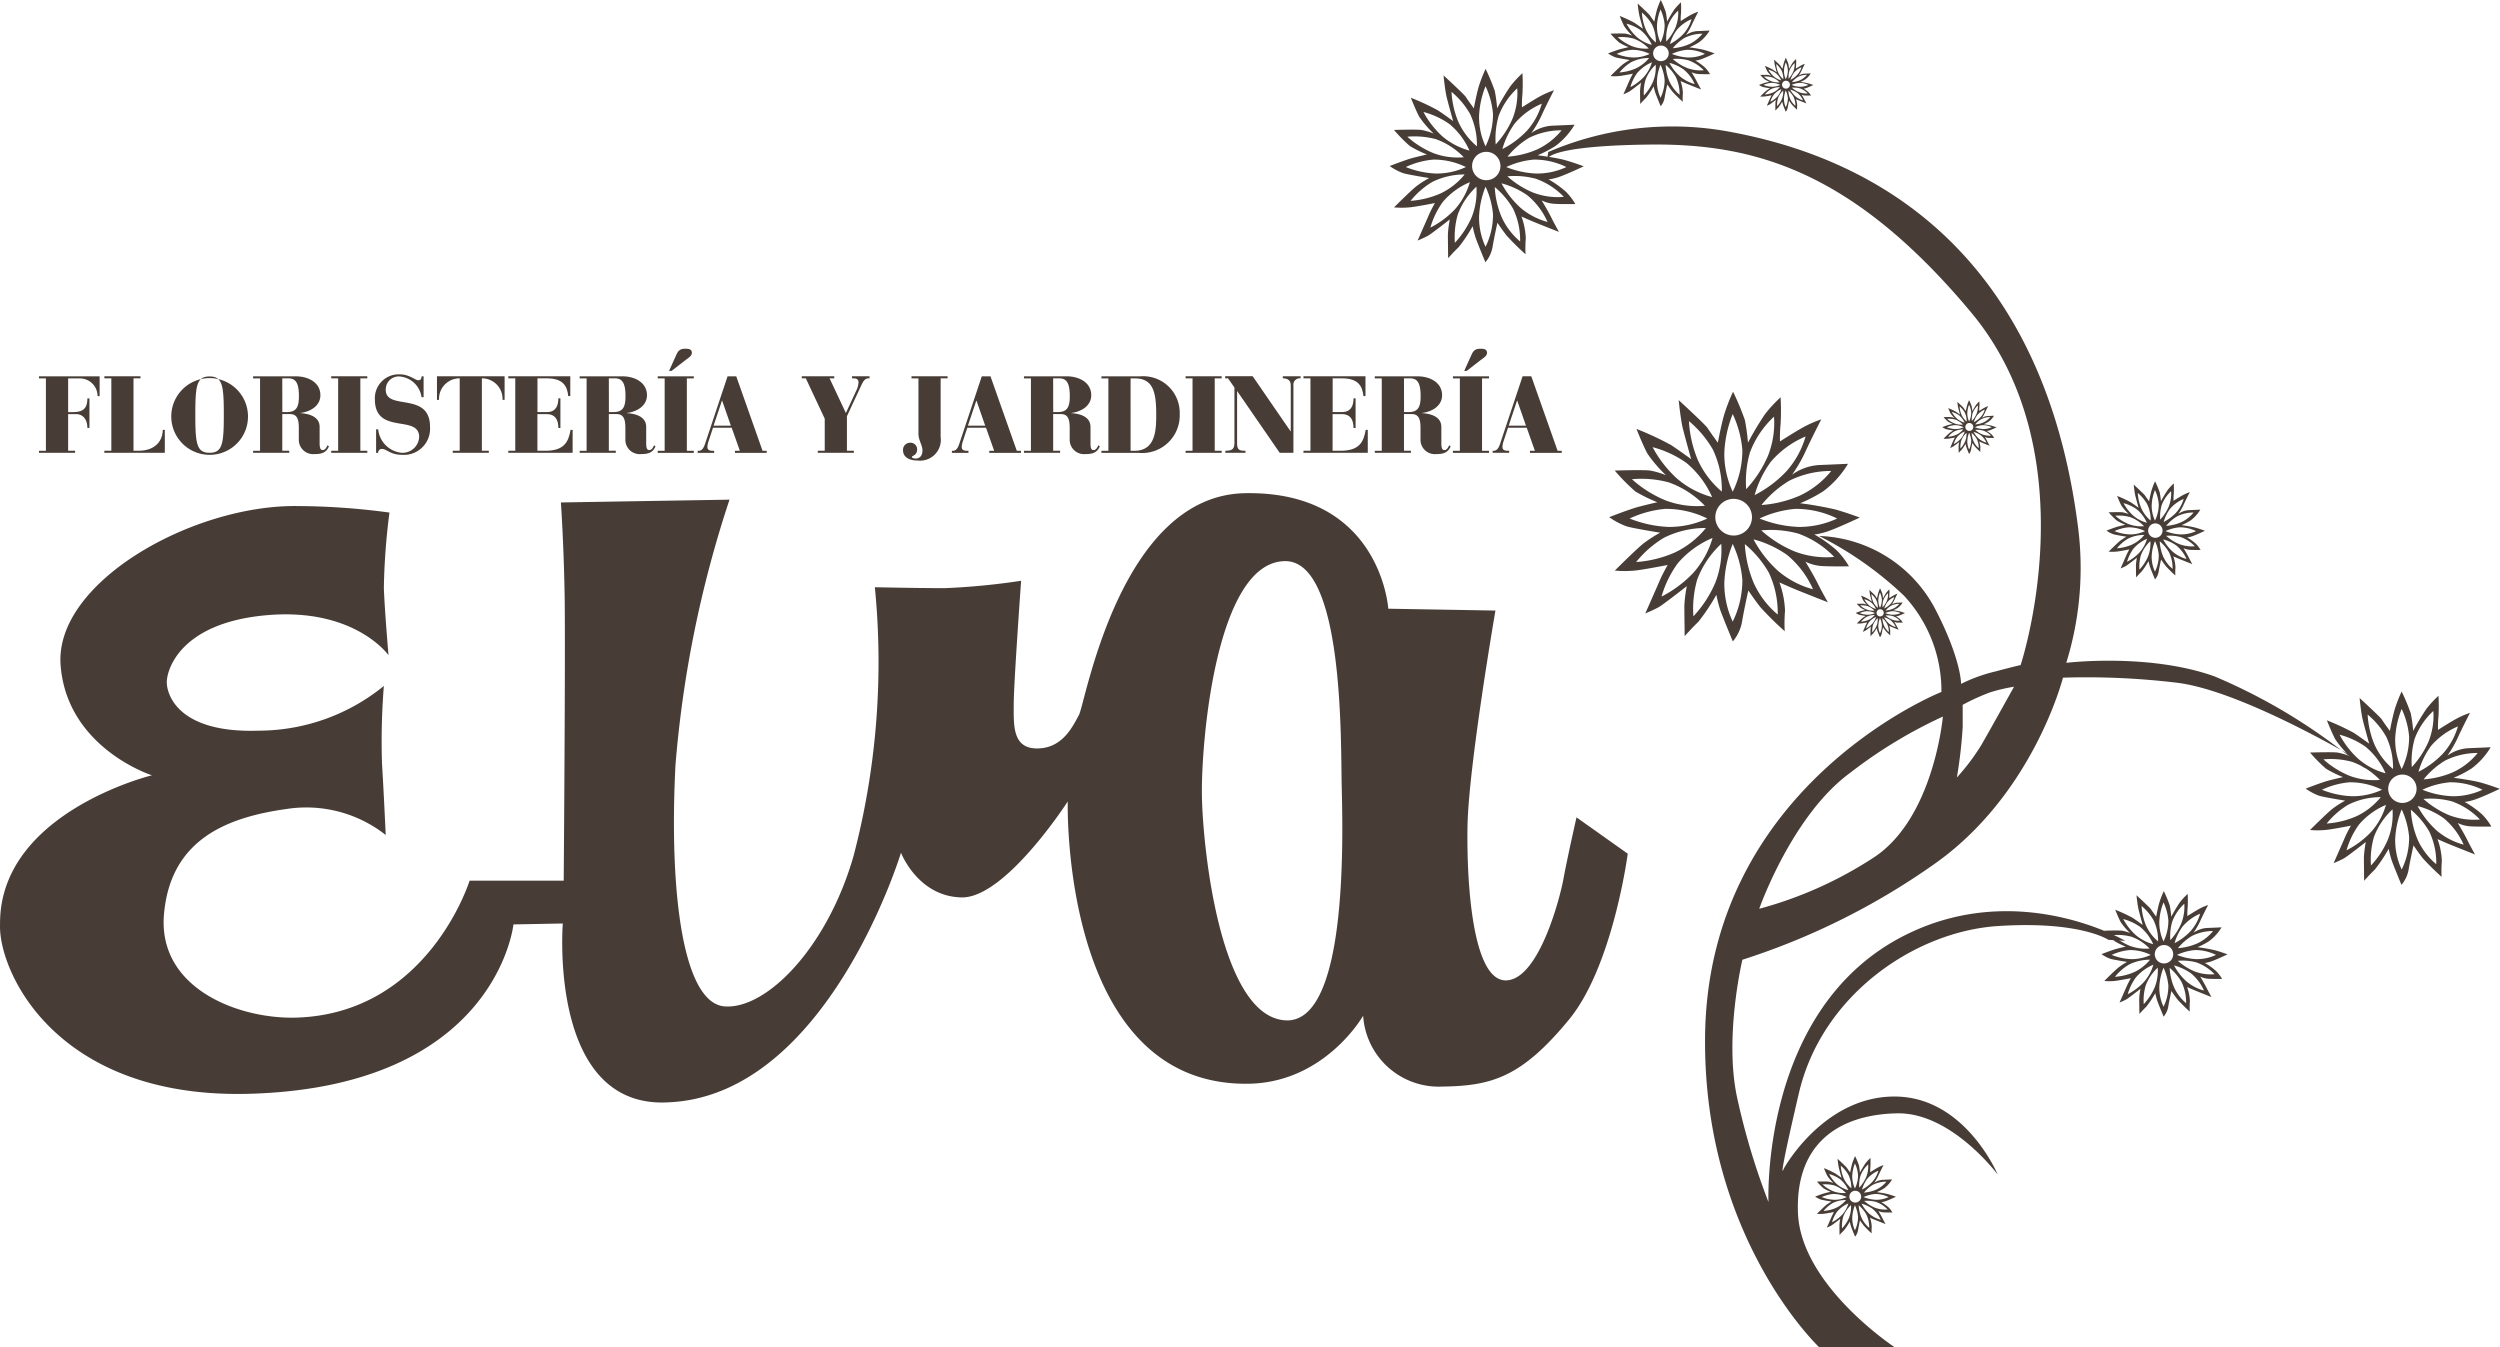 <svg xmlns="http://www.w3.org/2000/svg" width="169.411" height="91.299" viewBox="0 0 169.411 91.299">
  <g id="Grupo_797" data-name="Grupo 797" transform="translate(-126.609 -294.783)">
    <path id="Trazado_3074" data-name="Trazado 3074" d="M420.261,354.144a11.551,11.551,0,0,0-1.629.386,14.387,14.387,0,0,0-1.845.841v1.5a32.2,32.2,0,0,1-.394,3.422,14.564,14.564,0,0,0,1.657-2.2c.636-1.1,2.212-3.942,2.212-3.942m-4.819,2.016a32.169,32.169,0,0,0-6.289,3.816c-3.95,2.894-6.155,9.209-6.155,9.209a27,27,0,0,0,7.678-3.422c4.157-2.634,4.766-9.6,4.766-9.6m-3.231,42.747h-5.136s-7.882-7.411-7.747-21.052c.168-17.093,16.016-23.367,16.016-23.367a9.451,9.451,0,0,0-2.542-6.527,23.982,23.982,0,0,0-5.75-4.044,9.245,9.245,0,0,1,7.835,4.88c1.815,3.477,1.789,5.144,1.789,5.144a10.707,10.707,0,0,1,2.3-.836c1.475-.39,1.735-.438,1.735-.438s4.724-14.221-3.36-23.905-14.819-11.452-21.808-11.367c-6.393.076-6.877.849-6.913.98l.07-.475a21.267,21.267,0,0,1,11.978-1.431c6.652,1.178,21.163,5.415,23.915,26.778a21.729,21.729,0,0,1-.788,9.267s5.589-.679,10.051.921a38.829,38.829,0,0,1,8.572,4.992c.8.445,1.28.735,1.28.735l.341.5s-.624-.5-1.621-1.236c-2.44-1.366-7.818-4.19-11.184-4.57a51.315,51.315,0,0,0-7.663-.336s-2.021,8-8.84,12.715a47.713,47.713,0,0,1-12.884,6.4s-1.264,5.3-.337,9.43a47.573,47.573,0,0,0,2.105,6.99s-.573-13.176,9.285-18.1c7.689-3.845,14.893.4,14.893.4l-1.144-.07s-1.91-1.3-7.5-.933-11.913,4.644-13.472,11.319-1.016,5.1-1.016,5.1,2.711-4.928,7.579-4.867c4.724.06,6.909,5.288,6.909,5.288s-3.133-4.21-6.8-4.149-6.922,1.8-6.737,6.737,6.585,9.134,6.585,9.134" transform="translate(-157.177 -12.825)" fill="#473d36" fill-rule="evenodd"/>
    <path id="Trazado_3075" data-name="Trazado 3075" d="M406.315,369.622a1.242,1.242,0,1,0,1.242-1.242,1.241,1.241,0,0,0-1.242,1.242m1.179-6.99a7.888,7.888,0,0,0-.569,2.632,6.059,6.059,0,0,0,.569,2.632,6.336,6.336,0,0,0,.652-2.842,7.138,7.138,0,0,0-.652-2.421m0,8.8a7.886,7.886,0,0,0-.569,2.631,6.06,6.06,0,0,0,.569,2.632,6.34,6.34,0,0,0,.652-2.842,7.134,7.134,0,0,0-.652-2.421m-6.985-1.722a7.9,7.9,0,0,0,2.631.569,6.079,6.079,0,0,0,2.632-.569,6.332,6.332,0,0,0-2.841-.653,7.127,7.127,0,0,0-2.421.653m8.8,0a7.892,7.892,0,0,0,2.631.569,6.077,6.077,0,0,0,2.631-.569,6.329,6.329,0,0,0-2.841-.653,7.123,7.123,0,0,0-2.421.653M402.671,375a7.894,7.894,0,0,0,2.156-1.613,6.073,6.073,0,0,0,1.3-2.359,6.32,6.32,0,0,0-2.356,1.716,7.135,7.135,0,0,0-1.1,2.255m6.307-6.875a7.874,7.874,0,0,0,2.154-1.613,6.088,6.088,0,0,0,1.3-2.36,6.34,6.34,0,0,0-2.358,1.717,7.141,7.141,0,0,0-1.095,2.255m-6.914-3.248a7.915,7.915,0,0,0,1.651,2.127,6.07,6.07,0,0,0,2.381,1.256,6.33,6.33,0,0,0-1.757-2.327,7.141,7.141,0,0,0-2.274-1.056m6.837,6.248a7.879,7.879,0,0,0,1.651,2.127,6.062,6.062,0,0,0,2.381,1.256,6.336,6.336,0,0,0-1.757-2.326,7.146,7.146,0,0,0-2.274-1.057m-4.376-8.007a7.908,7.908,0,0,0,.6,2.625,6.07,6.07,0,0,0,1.627,2.144,6.315,6.315,0,0,0-.609-2.851,7.145,7.145,0,0,0-1.615-1.919m3.784,8.333a7.893,7.893,0,0,0,.6,2.625,6.065,6.065,0,0,0,1.627,2.145,6.33,6.33,0,0,0-.609-2.852,7.158,7.158,0,0,0-1.615-1.918m-7.369,1.212a7.892,7.892,0,0,0,2.614-.643,6.07,6.07,0,0,0,2.116-1.664,6.339,6.339,0,0,0-2.84.659,7.142,7.142,0,0,0-1.89,1.648m8.492-3.864a7.892,7.892,0,0,0,2.613-.643,6.067,6.067,0,0,0,2.116-1.664,6.327,6.327,0,0,0-2.84.659,7.147,7.147,0,0,0-1.889,1.648m-4.612,7.544a7.883,7.883,0,0,0,1.474-2.253,6.066,6.066,0,0,0,.413-2.66,6.33,6.33,0,0,0-1.628,2.419,7.134,7.134,0,0,0-.258,2.494m3.575-8.617a7.9,7.9,0,0,0,1.474-2.253,6.068,6.068,0,0,0,.413-2.66,6.339,6.339,0,0,0-1.629,2.419,7.164,7.164,0,0,0-.258,2.495m-7.741-.676a7.892,7.892,0,0,0,2.279,1.434,6.058,6.058,0,0,0,2.666.366,6.332,6.332,0,0,0-2.446-1.585,7.138,7.138,0,0,0-2.5-.215m8.763,3.466a7.9,7.9,0,0,0,2.278,1.434,6.066,6.066,0,0,0,2.667.366,6.335,6.335,0,0,0-2.447-1.585,7.124,7.124,0,0,0-2.5-.215m-.872,4.071s-.274,1.221-.421,2.084a2.8,2.8,0,0,1-.631,1.369s-.717-1.726-.864-2.168a9.168,9.168,0,0,1-.251-.99,13.467,13.467,0,0,1-1.221,1.831c-.379.358-.926.97-.926.97s-.022-1.579-.022-2.063a9.075,9.075,0,0,1,.168-1.326s-1.58,1.242-1.916,1.431-.9.421-.9.421.8-1.81.99-2.252.526-1.032.526-1.032-1.284.253-2.043.358a7.176,7.176,0,0,1-1.537.021s1.474-1.473,1.958-1.852a8.944,8.944,0,0,1,1.116-.716s-1.727-.274-2.253-.421a4.879,4.879,0,0,1-1.2-.631s1.388-.547,2.041-.716,1.222-.295,1.222-.295a10.048,10.048,0,0,1-1.5-.737,13.525,13.525,0,0,1-1.39-1.41s1.937-.063,2.4,0a5.409,5.409,0,0,1,1.074.316,9.02,9.02,0,0,1-1.264-1.474c-.294-.547-.737-1.663-.737-1.663a20.7,20.7,0,0,1,2.358,1.1c.569.379,1.347.947,1.347.947s-.421-1.5-.569-2.105-.274-1.894-.274-1.894,1.831,1.683,1.958,1.894.695.989.695.989.211-1.136.421-1.873a12.133,12.133,0,0,1,.61-1.579,17.988,17.988,0,0,1,.8,1.916,13.456,13.456,0,0,1,.21,1.536,20.885,20.885,0,0,1,1.158-1.937,9.228,9.228,0,0,1,1.053-1.137,15.961,15.961,0,0,1,0,1.811,9.775,9.775,0,0,0-.043,1.179s.885-.568,1.516-.926a7.718,7.718,0,0,1,1.284-.569s-.757,1.473-1.094,2.232a9.928,9.928,0,0,1-.884,1.516,3.491,3.491,0,0,1,1.831-.653c1.054-.043,1.958-.084,1.958-.084a6.433,6.433,0,0,1-1.663,1.852,9.765,9.765,0,0,1-1.579.821,24.111,24.111,0,0,1,2.379.421c.758.211,1.663.548,1.663.548s-1.685.8-2.337.989-.758.148-.758.148a8.834,8.834,0,0,1,1.537,1.095,5.2,5.2,0,0,1,.822,1.074s-1.221.021-1.853-.021a2.921,2.921,0,0,1-1.095-.294s.526.862.821,1.452.7,1.3.7,1.3-1.558-.611-2.169-.863-1.116-.484-1.116-.484a6.247,6.247,0,0,1,.38,1.916,10.527,10.527,0,0,0-.021,1.39,21.556,21.556,0,0,1-1.643-1.621c-.4-.505-.821-1.137-.821-1.137" transform="translate(-163.468 -39.791)" fill="#473d36" fill-rule="evenodd"/>
    <path id="Trazado_3076" data-name="Trazado 3076" d="M486.1,449.983a.624.624,0,1,0,.625-.625.625.625,0,0,0-.625.625m.593-3.514a3.948,3.948,0,0,0-.286,1.322,3.057,3.057,0,0,0,.286,1.323,3.177,3.177,0,0,0,.328-1.428,3.592,3.592,0,0,0-.328-1.217m0,4.424a3.957,3.957,0,0,0-.286,1.324,3.058,3.058,0,0,0,.286,1.322,3.179,3.179,0,0,0,.328-1.428,3.6,3.6,0,0,0-.328-1.218m-3.512-.866a3.981,3.981,0,0,0,1.322.286,3.064,3.064,0,0,0,1.323-.286,3.182,3.182,0,0,0-1.428-.328,3.594,3.594,0,0,0-1.217.328m4.423,0a3.991,3.991,0,0,0,1.324.286,3.068,3.068,0,0,0,1.323-.286,3.185,3.185,0,0,0-1.429-.328,3.6,3.6,0,0,0-1.218.328m-3.336,2.661a3.983,3.983,0,0,0,1.084-.811,3.037,3.037,0,0,0,.652-1.186,3.186,3.186,0,0,0-1.185.863,3.586,3.586,0,0,0-.551,1.134m3.17-3.457a3.963,3.963,0,0,0,1.084-.811,3.047,3.047,0,0,0,.653-1.186,3.18,3.18,0,0,0-1.185.863,3.577,3.577,0,0,0-.551,1.134m-3.476-1.633a3.966,3.966,0,0,0,.83,1.069,3.054,3.054,0,0,0,1.2.632,3.183,3.183,0,0,0-.884-1.17,3.582,3.582,0,0,0-1.144-.531m3.438,3.141a3.963,3.963,0,0,0,.83,1.07,3.054,3.054,0,0,0,1.2.632,3.184,3.184,0,0,0-.884-1.17,3.6,3.6,0,0,0-1.143-.531m-2.2-4.026a3.955,3.955,0,0,0,.3,1.32,3.052,3.052,0,0,0,.818,1.078,3.176,3.176,0,0,0-.306-1.434,3.578,3.578,0,0,0-.811-.965m1.9,4.19a3.971,3.971,0,0,0,.3,1.319,3.055,3.055,0,0,0,.817,1.078,3.174,3.174,0,0,0-.307-1.433,3.589,3.589,0,0,0-.811-.964m-3.706.609a3.979,3.979,0,0,0,1.315-.323,3.058,3.058,0,0,0,1.064-.837,3.194,3.194,0,0,0-1.428.331,3.6,3.6,0,0,0-.951.829m4.27-1.943a3.982,3.982,0,0,0,1.315-.323,3.049,3.049,0,0,0,1.064-.837,3.182,3.182,0,0,0-1.428.332,3.592,3.592,0,0,0-.951.829m-2.318,3.793a3.964,3.964,0,0,0,.741-1.134,3.058,3.058,0,0,0,.208-1.337,3.175,3.175,0,0,0-.819,1.216,3.588,3.588,0,0,0-.13,1.255m1.8-4.333a3.982,3.982,0,0,0,.741-1.134,3.036,3.036,0,0,0,.207-1.337,3.188,3.188,0,0,0-.818,1.216,3.592,3.592,0,0,0-.129,1.255m-3.892-.34a3.965,3.965,0,0,0,1.145.721,3.049,3.049,0,0,0,1.341.184,3.184,3.184,0,0,0-1.23-.8,3.59,3.59,0,0,0-1.256-.108m4.406,1.743a3.957,3.957,0,0,0,1.145.721,3.053,3.053,0,0,0,1.34.184,3.186,3.186,0,0,0-1.23-.8,3.591,3.591,0,0,0-1.256-.108m-.439,2.047s-.137.613-.212,1.048a1.4,1.4,0,0,1-.317.688s-.36-.868-.434-1.09a4.6,4.6,0,0,1-.128-.5,6.717,6.717,0,0,1-.613.921c-.19.18-.466.487-.466.487s-.011-.793-.011-1.037a4.572,4.572,0,0,1,.084-.667s-.794.625-.963.72-.455.212-.455.212.4-.911.5-1.133.265-.519.265-.519-.646.126-1.027.18a3.631,3.631,0,0,1-.773.01s.741-.741.985-.932a4.589,4.589,0,0,1,.561-.36s-.869-.137-1.132-.211a2.429,2.429,0,0,1-.6-.317s.7-.275,1.026-.36.614-.148.614-.148a5.028,5.028,0,0,1-.751-.371,6.707,6.707,0,0,1-.7-.709s.974-.031,1.207,0a2.714,2.714,0,0,1,.539.159,4.553,4.553,0,0,1-.635-.741c-.148-.275-.371-.836-.371-.836a10.481,10.481,0,0,1,1.186.55c.286.19.678.477.678.477s-.213-.751-.286-1.059-.138-.953-.138-.953.921.847.985.953.349.5.349.5.106-.571.212-.942a6.144,6.144,0,0,1,.306-.793,8.9,8.9,0,0,1,.4.963,6.744,6.744,0,0,1,.106.773,10.338,10.338,0,0,1,.582-.973,4.626,4.626,0,0,1,.529-.571,7.941,7.941,0,0,1,0,.909,5.109,5.109,0,0,0-.022.593s.446-.286.762-.465a3.944,3.944,0,0,1,.646-.286s-.382.741-.551,1.123a4.993,4.993,0,0,1-.445.762,1.753,1.753,0,0,1,.921-.328c.53-.021.985-.042.985-.042a3.236,3.236,0,0,1-.837.931,4.878,4.878,0,0,1-.793.413,12.118,12.118,0,0,1,1.2.211c.382.106.836.276.836.276s-.847.4-1.175.5-.381.073-.381.073a4.407,4.407,0,0,1,.773.551,2.579,2.579,0,0,1,.413.539s-.614.01-.932-.011a1.466,1.466,0,0,1-.551-.148s.264.434.413.73.35.657.35.657-.783-.307-1.09-.434-.561-.243-.561-.243a3.118,3.118,0,0,1,.191.963,5.282,5.282,0,0,0-.011.7,10.959,10.959,0,0,1-.825-.815c-.2-.254-.413-.571-.413-.571" transform="translate(-213.474 -90.535)" fill="#473d36" fill-rule="evenodd"/>
    <path id="Trazado_3077" data-name="Trazado 3077" d="M436.33,493.341a.4.4,0,1,0,.4-.4.4.4,0,0,0-.4.4m.379-2.252a2.544,2.544,0,0,0-.183.847,1.959,1.959,0,0,0,.183.848,2.043,2.043,0,0,0,.21-.915,2.3,2.3,0,0,0-.21-.78m0,2.835a2.548,2.548,0,0,0-.183.848,1.959,1.959,0,0,0,.183.847,2.043,2.043,0,0,0,.21-.915,2.3,2.3,0,0,0-.21-.78m-2.25-.555a2.545,2.545,0,0,0,.847.183,1.951,1.951,0,0,0,.848-.183,2.035,2.035,0,0,0-.915-.21,2.283,2.283,0,0,0-.78.21m2.834,0a2.552,2.552,0,0,0,.848.183,1.952,1.952,0,0,0,.848-.183,2.036,2.036,0,0,0-.916-.21,2.29,2.29,0,0,0-.78.21m-2.137,1.706a2.551,2.551,0,0,0,.694-.52,1.958,1.958,0,0,0,.417-.759,2.04,2.04,0,0,0-.759.553,2.289,2.289,0,0,0-.352.727m2.031-2.215a2.554,2.554,0,0,0,.694-.52,1.955,1.955,0,0,0,.418-.761,2.046,2.046,0,0,0-.759.553,2.3,2.3,0,0,0-.353.727m-2.227-1.047a2.556,2.556,0,0,0,.531.685,1.948,1.948,0,0,0,.767.4,2.041,2.041,0,0,0-.566-.749,2.325,2.325,0,0,0-.733-.341m2.2,2.013a2.536,2.536,0,0,0,.532.685,1.953,1.953,0,0,0,.767.4,2.04,2.04,0,0,0-.567-.749,2.3,2.3,0,0,0-.733-.341m-1.409-2.58a2.53,2.53,0,0,0,.192.846,1.948,1.948,0,0,0,.523.69,2.035,2.035,0,0,0-.2-.918,2.306,2.306,0,0,0-.521-.618m1.218,2.684a2.523,2.523,0,0,0,.192.845,1.957,1.957,0,0,0,.524.691,2.046,2.046,0,0,0-.2-.919,2.3,2.3,0,0,0-.52-.618m-2.374.39a2.536,2.536,0,0,0,.842-.207,1.957,1.957,0,0,0,.682-.536,2.037,2.037,0,0,0-.915.212,2.306,2.306,0,0,0-.609.531m2.736-1.244a2.529,2.529,0,0,0,.842-.207,1.954,1.954,0,0,0,.682-.536,2.037,2.037,0,0,0-.915.212,2.3,2.3,0,0,0-.609.531m-1.486,2.43a2.552,2.552,0,0,0,.475-.726,1.964,1.964,0,0,0,.133-.856,2.043,2.043,0,0,0-.525.779,2.29,2.29,0,0,0-.083.8M437,492.732a2.557,2.557,0,0,0,.475-.726,1.968,1.968,0,0,0,.133-.857,2.038,2.038,0,0,0-.525.78,2.284,2.284,0,0,0-.082.8m-2.494-.218a2.529,2.529,0,0,0,.733.462,1.955,1.955,0,0,0,.859.118,2.036,2.036,0,0,0-.788-.511,2.3,2.3,0,0,0-.8-.069m2.823,1.117a2.544,2.544,0,0,0,.734.462,1.96,1.96,0,0,0,.859.118,2.043,2.043,0,0,0-.788-.511,2.316,2.316,0,0,0-.805-.069m-.281,1.311s-.088.394-.135.672a.9.9,0,0,1-.2.441s-.23-.556-.278-.7a2.947,2.947,0,0,1-.081-.318,4.23,4.23,0,0,1-.394.589c-.122.116-.3.312-.3.312s-.007-.509-.007-.665a2.9,2.9,0,0,1,.054-.427s-.509.4-.617.461a3.128,3.128,0,0,1-.292.135s.259-.583.319-.725.169-.333.169-.333-.414.082-.658.115a2.342,2.342,0,0,1-.5.007s.475-.474.631-.6a2.882,2.882,0,0,1,.36-.231s-.557-.088-.725-.136a1.573,1.573,0,0,1-.387-.2s.448-.176.658-.231.393-.094.393-.094a3.213,3.213,0,0,1-.481-.237,4.255,4.255,0,0,1-.448-.455s.625-.02.773,0a1.753,1.753,0,0,1,.346.1,2.893,2.893,0,0,1-.407-.475c-.1-.176-.238-.536-.238-.536a6.707,6.707,0,0,1,.759.353c.184.122.435.3.435.3s-.136-.481-.184-.678-.088-.61-.088-.61.59.543.631.61.224.319.224.319.068-.366.135-.6a3.991,3.991,0,0,1,.2-.509,5.672,5.672,0,0,1,.258.617,4.25,4.25,0,0,1,.068.5,6.733,6.733,0,0,1,.373-.624,2.99,2.99,0,0,1,.339-.367,5.137,5.137,0,0,1,0,.584,3.017,3.017,0,0,0-.014.38s.285-.183.489-.3a2.493,2.493,0,0,1,.413-.183s-.244.475-.353.719a3.125,3.125,0,0,1-.285.489,1.123,1.123,0,0,1,.591-.21l.63-.028a2.077,2.077,0,0,1-.535.6,3.137,3.137,0,0,1-.508.264s.521.068.765.135.537.177.537.177-.544.257-.754.318-.244.048-.244.048a2.834,2.834,0,0,1,.495.352,1.66,1.66,0,0,1,.264.346s-.393.007-.6-.006a.936.936,0,0,1-.353-.094s.169.278.264.467.224.421.224.421-.5-.2-.7-.278-.359-.156-.359-.156a2.012,2.012,0,0,1,.122.617,3.2,3.2,0,0,0-.006.448,7,7,0,0,1-.529-.522c-.129-.163-.265-.366-.265-.366" transform="translate(-184.401 -117.466)" fill="#473d36" fill-rule="evenodd"/>
    <path id="Trazado_3078" data-name="Trazado 3078" d="M401.99,298.4a.528.528,0,1,0,.528-.529.528.528,0,0,0-.528.529m.5-2.973a3.331,3.331,0,0,0-.241,1.12,2.57,2.57,0,0,0,.241,1.119,2.7,2.7,0,0,0,.278-1.209,3.061,3.061,0,0,0-.278-1.03m0,3.743a3.322,3.322,0,0,0-.241,1.119,2.568,2.568,0,0,0,.241,1.119,2.7,2.7,0,0,0,.278-1.208,3.056,3.056,0,0,0-.278-1.03m-2.971-.733a3.346,3.346,0,0,0,1.119.242,2.575,2.575,0,0,0,1.119-.242,2.688,2.688,0,0,0-1.208-.278,3.055,3.055,0,0,0-1.03.278m3.742,0a3.348,3.348,0,0,0,1.119.242,2.576,2.576,0,0,0,1.119-.242,2.688,2.688,0,0,0-1.208-.278,3.051,3.051,0,0,0-1.03.278m-2.821,2.252a3.368,3.368,0,0,0,.916-.686,2.567,2.567,0,0,0,.552-1,2.7,2.7,0,0,0-1,.729,3.049,3.049,0,0,0-.465.96m2.682-2.924a3.352,3.352,0,0,0,.916-.686,2.567,2.567,0,0,0,.551-1,2.686,2.686,0,0,0-1,.73,3.032,3.032,0,0,0-.466.959m-2.94-1.381a3.365,3.365,0,0,0,.7.9,2.589,2.589,0,0,0,1.012.535,2.688,2.688,0,0,0-.747-.99,3.025,3.025,0,0,0-.967-.449m2.907,2.658a3.365,3.365,0,0,0,.7.9,2.582,2.582,0,0,0,1.012.535,2.686,2.686,0,0,0-.747-.99,3.021,3.021,0,0,0-.967-.449m-1.861-3.406a3.349,3.349,0,0,0,.254,1.116,2.58,2.58,0,0,0,.692.912,2.694,2.694,0,0,0-.258-1.213,3.048,3.048,0,0,0-.687-.815m1.608,3.544a3.367,3.367,0,0,0,.254,1.116,2.584,2.584,0,0,0,.692.912,2.7,2.7,0,0,0-.259-1.212,3.034,3.034,0,0,0-.687-.816m-3.133.515a3.361,3.361,0,0,0,1.112-.273,2.567,2.567,0,0,0,.9-.708,2.7,2.7,0,0,0-1.208.281,3.049,3.049,0,0,0-.8.7m3.612-1.643a3.354,3.354,0,0,0,1.111-.273,2.576,2.576,0,0,0,.9-.708,2.7,2.7,0,0,0-1.208.28,3.014,3.014,0,0,0-.8.7m-1.961,3.208a3.36,3.36,0,0,0,.627-.958,2.585,2.585,0,0,0,.175-1.131,2.69,2.69,0,0,0-.692,1.029,3.044,3.044,0,0,0-.11,1.06m1.52-3.665a3.348,3.348,0,0,0,.627-.958,2.575,2.575,0,0,0,.176-1.131,2.7,2.7,0,0,0-.693,1.029,3.045,3.045,0,0,0-.11,1.06m-3.291-.287a3.352,3.352,0,0,0,.97.61,2.573,2.573,0,0,0,1.134.156,2.689,2.689,0,0,0-1.04-.675,3.056,3.056,0,0,0-1.063-.091m3.726,1.474a3.347,3.347,0,0,0,.969.61,2.578,2.578,0,0,0,1.134.156,2.691,2.691,0,0,0-1.041-.674,3.046,3.046,0,0,0-1.062-.091m-.37,1.731s-.117.519-.179.887a1.187,1.187,0,0,1-.269.582s-.3-.734-.367-.922a3.914,3.914,0,0,1-.107-.421,5.79,5.79,0,0,1-.519.779c-.161.152-.394.411-.394.411s-.01-.671-.01-.878a3.837,3.837,0,0,1,.072-.563s-.672.528-.815.609-.386.179-.386.179.341-.77.421-.958.224-.439.224-.439-.546.108-.869.153a3.094,3.094,0,0,1-.653.008s.627-.627.833-.788a3.8,3.8,0,0,1,.474-.3s-.735-.117-.958-.179a2.062,2.062,0,0,1-.51-.268s.59-.233.868-.3.519-.126.519-.126a4.286,4.286,0,0,1-.635-.313,5.732,5.732,0,0,1-.591-.6s.824-.026,1.021,0a2.287,2.287,0,0,1,.456.134,3.894,3.894,0,0,1-.537-.627c-.125-.232-.313-.707-.313-.707a8.8,8.8,0,0,1,1,.465c.242.161.574.4.574.4s-.18-.635-.242-.9-.116-.805-.116-.805.779.716.833.805.295.42.295.42.09-.483.179-.8a5.091,5.091,0,0,1,.26-.671,7.6,7.6,0,0,1,.339.815,5.535,5.535,0,0,1,.09.653,8.794,8.794,0,0,1,.493-.823,3.9,3.9,0,0,1,.447-.483,6.81,6.81,0,0,1,0,.77,4,4,0,0,0-.018.5s.376-.241.645-.395a3.345,3.345,0,0,1,.545-.241s-.321.627-.465.949a4.218,4.218,0,0,1-.376.645,1.481,1.481,0,0,1,.779-.278c.447-.018.832-.036.832-.036a2.72,2.72,0,0,1-.707.788,4.155,4.155,0,0,1-.671.349s.689.089,1.011.178.708.233.708.233-.717.34-.994.421-.322.062-.322.062a3.8,3.8,0,0,1,.654.466,2.222,2.222,0,0,1,.349.457s-.519.009-.788-.009a1.251,1.251,0,0,1-.465-.125s.224.367.349.617.3.555.3.555-.662-.259-.922-.367-.475-.205-.475-.205a2.652,2.652,0,0,1,.161.815,4.551,4.551,0,0,0-.009.59,9.457,9.457,0,0,1-.7-.689c-.17-.215-.349-.484-.349-.484" transform="translate(-163.357)" fill="#473d36" fill-rule="evenodd"/>
    <path id="Trazado_3079" data-name="Trazado 3079" d="M426.071,306.371a.268.268,0,1,0,.269-.269.268.268,0,0,0-.269.269m.254-1.512a1.709,1.709,0,0,0-.122.569,1.308,1.308,0,0,0,.122.569,1.359,1.359,0,0,0,.142-.614,1.533,1.533,0,0,0-.142-.524m0,1.9a1.708,1.708,0,0,0-.122.569,1.309,1.309,0,0,0,.122.569,1.361,1.361,0,0,0,.142-.615,1.526,1.526,0,0,0-.142-.523m-1.51-.372a1.7,1.7,0,0,0,.569.123,1.328,1.328,0,0,0,.569-.123,1.37,1.37,0,0,0-.615-.142,1.532,1.532,0,0,0-.523.142m1.9,0a1.7,1.7,0,0,0,.569.123,1.32,1.32,0,0,0,.569-.123,1.367,1.367,0,0,0-.614-.142,1.529,1.529,0,0,0-.523.142m-1.435,1.144a1.713,1.713,0,0,0,.466-.349,1.309,1.309,0,0,0,.28-.511,1.372,1.372,0,0,0-.51.372,1.532,1.532,0,0,0-.236.487m1.364-1.486a1.7,1.7,0,0,0,.465-.349,1.3,1.3,0,0,0,.281-.51,1.374,1.374,0,0,0-.51.371,1.555,1.555,0,0,0-.236.488m-1.5-.7a1.711,1.711,0,0,0,.357.461,1.32,1.32,0,0,0,.515.272,1.366,1.366,0,0,0-.38-.5,1.547,1.547,0,0,0-.492-.229m1.479,1.352a1.692,1.692,0,0,0,.357.46,1.314,1.314,0,0,0,.515.272,1.372,1.372,0,0,0-.38-.5,1.552,1.552,0,0,0-.491-.228m-.947-1.732a1.7,1.7,0,0,0,.129.568,1.306,1.306,0,0,0,.353.463,1.368,1.368,0,0,0-.132-.616,1.542,1.542,0,0,0-.349-.415m.819,1.8a1.712,1.712,0,0,0,.128.568,1.317,1.317,0,0,0,.352.464,1.384,1.384,0,0,0-.131-.617,1.57,1.57,0,0,0-.349-.414m-1.594.262a1.693,1.693,0,0,0,.566-.139,1.316,1.316,0,0,0,.457-.36,1.371,1.371,0,0,0-.614.142,1.542,1.542,0,0,0-.409.357m1.837-.836a1.712,1.712,0,0,0,.565-.139,1.309,1.309,0,0,0,.457-.36,1.364,1.364,0,0,0-.614.143,1.536,1.536,0,0,0-.408.356m-1,1.632a1.714,1.714,0,0,0,.319-.487,1.315,1.315,0,0,0,.088-.575,1.374,1.374,0,0,0-.351.523,1.562,1.562,0,0,0-.056.54m.773-1.864a1.71,1.71,0,0,0,.319-.487,1.314,1.314,0,0,0,.089-.575,1.377,1.377,0,0,0-.352.522,1.546,1.546,0,0,0-.055.539m-1.675-.146a1.7,1.7,0,0,0,.493.31,1.314,1.314,0,0,0,.577.08,1.372,1.372,0,0,0-.529-.343,1.546,1.546,0,0,0-.541-.046m1.9.75a1.7,1.7,0,0,0,.493.309,1.3,1.3,0,0,0,.576.08,1.361,1.361,0,0,0-.529-.343,1.541,1.541,0,0,0-.54-.046m-.189.88s-.059.264-.091.451a.605.605,0,0,1-.137.3s-.154-.373-.186-.469a1.954,1.954,0,0,1-.054-.214,2.864,2.864,0,0,1-.264.4c-.082.078-.2.209-.2.209s0-.341,0-.446a1.946,1.946,0,0,1,.036-.286s-.342.268-.414.309a2.139,2.139,0,0,1-.2.092s.173-.391.214-.487.113-.223.113-.223-.278.054-.441.077a1.575,1.575,0,0,1-.333.005s.318-.319.423-.4a1.9,1.9,0,0,1,.241-.154s-.373-.06-.487-.092a1.05,1.05,0,0,1-.26-.136s.3-.118.442-.156.264-.064.264-.064a2.153,2.153,0,0,1-.323-.159,2.938,2.938,0,0,1-.3-.3s.418-.014.519,0a1.191,1.191,0,0,1,.232.068,1.961,1.961,0,0,1-.273-.319c-.064-.118-.16-.359-.16-.359a4.468,4.468,0,0,1,.51.236c.122.082.292.2.292.2s-.091-.323-.122-.455-.06-.409-.06-.409.4.364.423.409.15.214.15.214.045-.246.091-.406a2.691,2.691,0,0,1,.132-.34,3.851,3.851,0,0,1,.173.414,2.908,2.908,0,0,1,.046.333,4.45,4.45,0,0,1,.251-.419,2.005,2.005,0,0,1,.227-.246,3.475,3.475,0,0,1,0,.392,2.171,2.171,0,0,0-.009.255s.191-.123.328-.2a1.682,1.682,0,0,1,.278-.123s-.164.319-.237.483a2.1,2.1,0,0,1-.192.328.759.759,0,0,1,.4-.142l.423-.018a1.388,1.388,0,0,1-.359.4,2.114,2.114,0,0,1-.341.177,5.18,5.18,0,0,1,.514.092c.164.045.36.118.36.118s-.365.172-.5.214-.164.031-.164.031a1.933,1.933,0,0,1,.332.237,1.088,1.088,0,0,1,.177.232s-.263,0-.4,0a.636.636,0,0,1-.238-.063s.115.186.178.315.15.282.15.282-.336-.132-.468-.187-.242-.1-.242-.1a1.347,1.347,0,0,1,.082.415,2.444,2.444,0,0,0-.005.3,4.635,4.635,0,0,1-.354-.351c-.086-.109-.178-.245-.178-.245" transform="translate(-178.704 -5.848)" fill="#473d36" fill-rule="evenodd"/>
    <path id="Trazado_3080" data-name="Trazado 3080" d="M442.3,396.069a.243.243,0,1,0,.243-.244.243.243,0,0,0-.243.244m.231-1.372a1.527,1.527,0,0,0-.111.516,1.187,1.187,0,0,0,.111.517,1.241,1.241,0,0,0,.129-.558,1.428,1.428,0,0,0-.129-.475m0,1.727a1.528,1.528,0,0,0-.111.517,1.186,1.186,0,0,0,.111.516,1.239,1.239,0,0,0,.129-.558,1.432,1.432,0,0,0-.129-.475m-1.372-.338a1.563,1.563,0,0,0,.517.112,1.193,1.193,0,0,0,.516-.112,1.241,1.241,0,0,0-.558-.128,1.4,1.4,0,0,0-.476.128m1.728,0a1.562,1.562,0,0,0,.517.112,1.193,1.193,0,0,0,.516-.112,1.238,1.238,0,0,0-.558-.128,1.4,1.4,0,0,0-.475.128m-1.3,1.039a1.541,1.541,0,0,0,.423-.317,1.185,1.185,0,0,0,.255-.463,1.245,1.245,0,0,0-.463.337,1.39,1.39,0,0,0-.216.443m1.238-1.35a1.536,1.536,0,0,0,.423-.316A1.183,1.183,0,0,0,443.5,395a1.244,1.244,0,0,0-.463.336,1.4,1.4,0,0,0-.215.443m-1.357-.637a1.555,1.555,0,0,0,.324.417,1.187,1.187,0,0,0,.468.247,1.244,1.244,0,0,0-.345-.456,1.392,1.392,0,0,0-.447-.208m1.343,1.226a1.555,1.555,0,0,0,.324.418,1.2,1.2,0,0,0,.468.247,1.237,1.237,0,0,0-.346-.457,1.4,1.4,0,0,0-.446-.208m-.86-1.571a1.577,1.577,0,0,0,.117.515,1.207,1.207,0,0,0,.32.421,1.255,1.255,0,0,0-.12-.56,1.4,1.4,0,0,0-.317-.376m.743,1.635a1.533,1.533,0,0,0,.118.515,1.188,1.188,0,0,0,.318.421,1.24,1.24,0,0,0-.119-.56,1.409,1.409,0,0,0-.317-.377m-1.446.239a1.565,1.565,0,0,0,.513-.126,1.2,1.2,0,0,0,.416-.328,1.251,1.251,0,0,0-.558.13,1.409,1.409,0,0,0-.371.324m1.667-.759a1.553,1.553,0,0,0,.513-.126,1.19,1.19,0,0,0,.416-.327,1.242,1.242,0,0,0-.557.129,1.4,1.4,0,0,0-.371.324m-.905,1.48a1.563,1.563,0,0,0,.29-.442,1.193,1.193,0,0,0,.08-.522,1.239,1.239,0,0,0-.32.475,1.411,1.411,0,0,0-.051.489m.7-1.691a1.551,1.551,0,0,0,.288-.443,1.18,1.18,0,0,0,.082-.522,1.251,1.251,0,0,0-.32.475,1.42,1.42,0,0,0-.05.49m-1.52-.133a1.554,1.554,0,0,0,.447.281,1.193,1.193,0,0,0,.524.072,1.232,1.232,0,0,0-.48-.311,1.4,1.4,0,0,0-.491-.042m1.72.679a1.53,1.53,0,0,0,.447.282,1.179,1.179,0,0,0,.523.072,1.239,1.239,0,0,0-.481-.311,1.418,1.418,0,0,0-.49-.043m-.171.8s-.054.24-.082.41a.55.55,0,0,1-.125.268s-.14-.339-.17-.425a1.752,1.752,0,0,1-.05-.194,2.587,2.587,0,0,1-.239.359c-.075.07-.182.19-.182.19s0-.31,0-.4a1.782,1.782,0,0,1,.033-.26s-.31.244-.376.281a1.881,1.881,0,0,1-.177.082s.157-.355.194-.441.1-.2.1-.2-.252.049-.4.07a1.385,1.385,0,0,1-.3,0s.289-.289.384-.364a1.849,1.849,0,0,1,.219-.141s-.339-.053-.442-.082a.955.955,0,0,1-.235-.124s.272-.107.4-.14.24-.058.24-.058a1.989,1.989,0,0,1-.293-.144,2.618,2.618,0,0,1-.273-.277s.38-.013.471,0a1.01,1.01,0,0,1,.211.062,1.771,1.771,0,0,1-.248-.29c-.058-.106-.145-.326-.145-.326a3.938,3.938,0,0,1,.463.215c.111.074.264.186.264.186s-.083-.293-.112-.414-.053-.371-.053-.371.359.33.384.371.136.195.136.195.042-.223.084-.367a2.3,2.3,0,0,1,.12-.31,3.54,3.54,0,0,1,.157.376,2.575,2.575,0,0,1,.041.3,4.229,4.229,0,0,1,.228-.38,1.864,1.864,0,0,1,.206-.224,3.136,3.136,0,0,1,0,.356,1.862,1.862,0,0,0-.008.231s.174-.111.3-.181a1.554,1.554,0,0,1,.253-.112s-.149.29-.215.439a1.92,1.92,0,0,1-.174.3.685.685,0,0,1,.359-.128l.384-.016a1.273,1.273,0,0,1-.326.364,1.927,1.927,0,0,1-.31.161s.318.041.467.082.326.108.326.108-.331.157-.459.194-.149.028-.149.028a1.748,1.748,0,0,1,.3.215.983.983,0,0,1,.161.211s-.239,0-.363,0a.578.578,0,0,1-.215-.058s.1.169.161.286.136.256.136.256-.306-.12-.425-.17-.22-.094-.22-.094a1.217,1.217,0,0,1,.075.375,2.018,2.018,0,0,0,0,.273,4.189,4.189,0,0,1-.321-.318c-.079-.1-.162-.224-.162-.224" transform="translate(-188.526 -59.757)" fill="#473d36" fill-rule="evenodd"/>
    <path id="Trazado_3081" data-name="Trazado 3081" d="M457.119,364.336a.269.269,0,1,0,.269-.269.269.269,0,0,0-.269.269m.255-1.511a1.687,1.687,0,0,0-.122.569,1.325,1.325,0,0,0,.122.569,1.377,1.377,0,0,0,.142-.615,1.526,1.526,0,0,0-.142-.523m0,1.9a1.694,1.694,0,0,0-.122.569,1.319,1.319,0,0,0,.122.569,1.367,1.367,0,0,0,.142-.614,1.53,1.53,0,0,0-.142-.523m-1.51-.372a1.7,1.7,0,0,0,.569.122,1.305,1.305,0,0,0,.569-.122,1.36,1.36,0,0,0-.614-.141,1.54,1.54,0,0,0-.523.141m1.9,0a1.693,1.693,0,0,0,.569.122,1.309,1.309,0,0,0,.569-.122,1.366,1.366,0,0,0-.615-.141,1.536,1.536,0,0,0-.523.141m-1.435,1.145a1.72,1.72,0,0,0,.465-.349,1.3,1.3,0,0,0,.281-.511,1.362,1.362,0,0,0-.509.372,1.528,1.528,0,0,0-.237.488m1.363-1.487a1.707,1.707,0,0,0,.466-.348,1.307,1.307,0,0,0,.281-.51,1.36,1.36,0,0,0-.51.37,1.549,1.549,0,0,0-.238.488m-1.495-.7a1.73,1.73,0,0,0,.357.461,1.322,1.322,0,0,0,.515.271,1.365,1.365,0,0,0-.38-.5,1.572,1.572,0,0,0-.492-.229m1.478,1.352a1.711,1.711,0,0,0,.357.46,1.314,1.314,0,0,0,.515.272,1.382,1.382,0,0,0-.38-.5,1.538,1.538,0,0,0-.492-.228m-.946-1.732a1.691,1.691,0,0,0,.128.568,1.306,1.306,0,0,0,.352.463,1.374,1.374,0,0,0-.132-.617,1.551,1.551,0,0,0-.349-.415m.817,1.8a1.723,1.723,0,0,0,.128.568,1.321,1.321,0,0,0,.353.464,1.374,1.374,0,0,0-.132-.617,1.543,1.543,0,0,0-.349-.415m-1.593.262a1.7,1.7,0,0,0,.565-.139,1.308,1.308,0,0,0,.457-.36,1.365,1.365,0,0,0-.614.142,1.545,1.545,0,0,0-.409.357m1.836-.836a1.69,1.69,0,0,0,.565-.139,1.315,1.315,0,0,0,.458-.36,1.376,1.376,0,0,0-.615.143,1.536,1.536,0,0,0-.408.356m-1,1.632a1.7,1.7,0,0,0,.318-.487,1.323,1.323,0,0,0,.09-.576,1.371,1.371,0,0,0-.352.523,1.522,1.522,0,0,0-.056.54m.772-1.863a1.7,1.7,0,0,0,.318-.487,1.294,1.294,0,0,0,.09-.575,1.361,1.361,0,0,0-.352.523,1.536,1.536,0,0,0-.056.539m-1.674-.146a1.723,1.723,0,0,0,.493.31,1.319,1.319,0,0,0,.577.079,1.362,1.362,0,0,0-.529-.344,1.551,1.551,0,0,0-.54-.046m1.9.749a1.7,1.7,0,0,0,.492.31,1.306,1.306,0,0,0,.577.079,1.364,1.364,0,0,0-.529-.343,1.536,1.536,0,0,0-.539-.046m-.189.88s-.06.264-.092.451a.6.6,0,0,1-.136.3s-.154-.373-.186-.468a2.185,2.185,0,0,1-.054-.214,2.846,2.846,0,0,1-.264.4c-.081.077-.2.209-.2.209s-.005-.341-.005-.446a1.907,1.907,0,0,1,.037-.286s-.342.268-.414.309a2.109,2.109,0,0,1-.2.091s.173-.392.214-.487.114-.223.114-.223-.278.054-.441.078a1.584,1.584,0,0,1-.333,0s.319-.319.423-.4a2.038,2.038,0,0,1,.242-.155s-.374-.058-.488-.09a1.071,1.071,0,0,1-.259-.137s.3-.118.442-.154.264-.064.264-.064a2.155,2.155,0,0,1-.323-.16,2.9,2.9,0,0,1-.3-.3s.419-.014.519,0a1.186,1.186,0,0,1,.233.068,1.945,1.945,0,0,1-.274-.318c-.064-.118-.159-.36-.159-.36a4.49,4.49,0,0,1,.51.237c.123.082.292.206.292.206s-.092-.324-.124-.455-.059-.41-.059-.41.4.364.423.41.15.213.15.213.045-.245.091-.4a2.528,2.528,0,0,1,.131-.341,3.855,3.855,0,0,1,.174.414,2.737,2.737,0,0,1,.045.332,4.557,4.557,0,0,1,.251-.418,2,2,0,0,1,.226-.246,3.178,3.178,0,0,1,0,.391,2.1,2.1,0,0,0-.008.255s.191-.123.327-.2a1.626,1.626,0,0,1,.278-.123s-.165.318-.237.483a2.175,2.175,0,0,1-.191.328.751.751,0,0,1,.4-.141l.424-.019a1.4,1.4,0,0,1-.36.4,2.112,2.112,0,0,1-.341.177,5.18,5.18,0,0,1,.514.092c.164.046.36.118.36.118s-.365.174-.505.214-.164.031-.164.031a1.92,1.92,0,0,1,.332.236,1.154,1.154,0,0,1,.178.233s-.264.005-.4,0a.636.636,0,0,1-.237-.064s.114.186.177.314.15.282.15.282-.335-.131-.469-.186-.241-.105-.241-.105a1.331,1.331,0,0,1,.081.415,2.455,2.455,0,0,0,0,.3,4.745,4.745,0,0,1-.355-.351c-.086-.11-.177-.246-.177-.246" transform="translate(-197.329 -40.62)" fill="#473d36" fill-rule="evenodd"/>
    <path id="Trazado_3082" data-name="Trazado 3082" d="M367.563,313.034a.961.961,0,1,0,.962-.962.961.961,0,0,0-.962.962m.912-5.409a6.1,6.1,0,0,0-.439,2.037,4.7,4.7,0,0,0,.439,2.036,4.905,4.905,0,0,0,.505-2.2,5.523,5.523,0,0,0-.505-1.873m0,6.81a6.1,6.1,0,0,0-.439,2.037,4.7,4.7,0,0,0,.439,2.036,4.9,4.9,0,0,0,.505-2.2,5.522,5.522,0,0,0-.505-1.873m-5.405-1.332a6.126,6.126,0,0,0,2.036.439,4.693,4.693,0,0,0,2.037-.439,4.9,4.9,0,0,0-2.2-.505,5.522,5.522,0,0,0-1.874.505m6.81,0a6.125,6.125,0,0,0,2.036.439,4.693,4.693,0,0,0,2.037-.439,4.9,4.9,0,0,0-2.2-.505,5.522,5.522,0,0,0-1.874.505m-5.135,4.1a6.088,6.088,0,0,0,1.668-1.248,4.706,4.706,0,0,0,1-1.826,4.911,4.911,0,0,0-1.825,1.329,5.534,5.534,0,0,0-.847,1.745m4.88-5.321a6.088,6.088,0,0,0,1.668-1.248,4.69,4.69,0,0,0,1-1.825,4.893,4.893,0,0,0-1.824,1.329,5.512,5.512,0,0,0-.848,1.745m-5.349-2.514a6.092,6.092,0,0,0,1.276,1.646,4.7,4.7,0,0,0,1.843.972,4.9,4.9,0,0,0-1.359-1.8,5.522,5.522,0,0,0-1.76-.817m5.29,4.836a6.117,6.117,0,0,0,1.277,1.646,4.69,4.69,0,0,0,1.843.972,4.9,4.9,0,0,0-1.36-1.8,5.534,5.534,0,0,0-1.76-.817m-3.387-6.2a6.1,6.1,0,0,0,.463,2.032,4.684,4.684,0,0,0,1.259,1.659,4.9,4.9,0,0,0-.471-2.206,5.531,5.531,0,0,0-1.25-1.485m2.928,6.449a6.1,6.1,0,0,0,.463,2.031,4.7,4.7,0,0,0,1.258,1.66,4.9,4.9,0,0,0-.471-2.207,5.519,5.519,0,0,0-1.25-1.484m-5.7.938a6.106,6.106,0,0,0,2.023-.5,4.7,4.7,0,0,0,1.637-1.288,4.9,4.9,0,0,0-2.2.51,5.532,5.532,0,0,0-1.462,1.276m6.57-2.991a6.117,6.117,0,0,0,2.024-.5,4.694,4.694,0,0,0,1.637-1.288,4.9,4.9,0,0,0-2.2.51,5.539,5.539,0,0,0-1.463,1.276m-3.568,5.838a6.1,6.1,0,0,0,1.141-1.743,4.683,4.683,0,0,0,.319-2.059,4.9,4.9,0,0,0-1.259,1.872,5.539,5.539,0,0,0-.2,1.93m2.766-6.668a6.121,6.121,0,0,0,1.14-1.744,4.692,4.692,0,0,0,.32-2.058,4.9,4.9,0,0,0-1.26,1.872,5.53,5.53,0,0,0-.2,1.931m-5.99-.523a6.108,6.108,0,0,0,1.763,1.11,4.7,4.7,0,0,0,2.064.283,4.9,4.9,0,0,0-1.893-1.227,5.544,5.544,0,0,0-1.934-.165m6.781,2.682a6.1,6.1,0,0,0,1.763,1.11,4.689,4.689,0,0,0,2.063.283,4.882,4.882,0,0,0-1.893-1.226,5.513,5.513,0,0,0-1.933-.166m-.675,3.15s-.212.946-.325,1.613a2.163,2.163,0,0,1-.489,1.06s-.554-1.336-.668-1.678a7.154,7.154,0,0,1-.195-.765,10.4,10.4,0,0,1-.945,1.417c-.294.277-.717.75-.717.75s-.016-1.222-.016-1.6a7.031,7.031,0,0,1,.13-1.026s-1.222.961-1.483,1.107-.7.326-.7.326.619-1.4.766-1.743.407-.8.407-.8-.994.2-1.581.277a5.591,5.591,0,0,1-1.189.017s1.141-1.141,1.516-1.434a6.966,6.966,0,0,1,.863-.554s-1.337-.212-1.744-.325a3.8,3.8,0,0,1-.929-.489s1.076-.423,1.58-.554.945-.228.945-.228a7.791,7.791,0,0,1-1.157-.571,10.385,10.385,0,0,1-1.076-1.092s1.5-.049,1.857,0a4.171,4.171,0,0,1,.831.245,7,7,0,0,1-.978-1.14c-.228-.424-.57-1.287-.57-1.287a16.223,16.223,0,0,1,1.825.847c.439.293,1.042.733,1.042.733s-.326-1.157-.44-1.629-.211-1.466-.211-1.466,1.417,1.3,1.515,1.466.538.765.538.765.163-.88.326-1.45a9.523,9.523,0,0,1,.472-1.221,13.758,13.758,0,0,1,.619,1.482,10.064,10.064,0,0,1,.163,1.189,16,16,0,0,1,.9-1.5,7.129,7.129,0,0,1,.815-.88,12.573,12.573,0,0,1,0,1.4,7.466,7.466,0,0,0-.033.913s.685-.441,1.173-.717a5.944,5.944,0,0,1,.994-.439s-.587,1.14-.848,1.727a7.7,7.7,0,0,1-.684,1.173,2.7,2.7,0,0,1,1.417-.5c.815-.033,1.515-.066,1.515-.066a4.963,4.963,0,0,1-1.287,1.434,7.564,7.564,0,0,1-1.222.635s1.255.162,1.841.325,1.287.424,1.287.424-1.3.619-1.808.765-.587.115-.587.115a6.786,6.786,0,0,1,1.19.847,4.029,4.029,0,0,1,.635.83s-.945.017-1.434-.016a2.262,2.262,0,0,1-.847-.228s.408.667.635,1.124.538,1.01.538,1.01-1.205-.473-1.677-.668-.864-.375-.864-.375a4.837,4.837,0,0,1,.293,1.483,8.071,8.071,0,0,0-.017,1.075,16.876,16.876,0,0,1-1.271-1.255c-.309-.391-.635-.88-.635-.88" transform="translate(-141.199 -7)" fill="#473d36" fill-rule="evenodd"/>
    <path id="Trazado_3083" data-name="Trazado 3083" d="M522.714,418.5a.961.961,0,1,0,.961-.961.961.961,0,0,0-.961.961m.912-5.409a6.107,6.107,0,0,0-.44,2.036,4.7,4.7,0,0,0,.44,2.037,4.9,4.9,0,0,0,.505-2.2,5.519,5.519,0,0,0-.505-1.873m0,6.809a6.113,6.113,0,0,0-.44,2.037,4.7,4.7,0,0,0,.44,2.036,4.9,4.9,0,0,0,.505-2.2,5.524,5.524,0,0,0-.505-1.874m-5.405-1.332a6.107,6.107,0,0,0,2.036.439,4.7,4.7,0,0,0,2.037-.439,4.906,4.906,0,0,0-2.2-.505,5.533,5.533,0,0,0-1.873.505m6.81,0a6.106,6.106,0,0,0,2.036.439,4.689,4.689,0,0,0,2.036-.439,4.9,4.9,0,0,0-2.2-.505,5.534,5.534,0,0,0-1.874.505m-5.136,4.1a6.088,6.088,0,0,0,1.668-1.248,4.69,4.69,0,0,0,1-1.825,4.9,4.9,0,0,0-1.824,1.329,5.523,5.523,0,0,0-.848,1.745m4.881-5.32a6.092,6.092,0,0,0,1.667-1.248,4.7,4.7,0,0,0,1-1.825,4.9,4.9,0,0,0-1.824,1.327,5.532,5.532,0,0,0-.847,1.746m-5.35-2.514a6.1,6.1,0,0,0,1.277,1.646,4.7,4.7,0,0,0,1.842.972,4.9,4.9,0,0,0-1.359-1.8,5.531,5.531,0,0,0-1.76-.817m5.291,4.836a6.111,6.111,0,0,0,1.277,1.646,4.689,4.689,0,0,0,1.842.972,4.9,4.9,0,0,0-1.359-1.8,5.55,5.55,0,0,0-1.76-.818m-3.387-6.2a6.1,6.1,0,0,0,.463,2.032,4.69,4.69,0,0,0,1.258,1.659,4.892,4.892,0,0,0-.471-2.206,5.519,5.519,0,0,0-1.25-1.485m2.928,6.449a6.11,6.11,0,0,0,.462,2.031,4.692,4.692,0,0,0,1.259,1.66,4.893,4.893,0,0,0-.471-2.207,5.523,5.523,0,0,0-1.25-1.484m-5.7.937a6.11,6.11,0,0,0,2.023-.5,4.709,4.709,0,0,0,1.637-1.288,4.911,4.911,0,0,0-2.2.51,5.52,5.52,0,0,0-1.462,1.276m6.57-2.991a6.1,6.1,0,0,0,2.023-.5,4.688,4.688,0,0,0,1.638-1.288,4.9,4.9,0,0,0-2.2.51,5.547,5.547,0,0,0-1.463,1.275m-3.568,5.838a6.089,6.089,0,0,0,1.141-1.744,4.69,4.69,0,0,0,.319-2.059,4.9,4.9,0,0,0-1.26,1.872,5.539,5.539,0,0,0-.2,1.93m2.767-6.668a6.121,6.121,0,0,0,1.14-1.744,4.7,4.7,0,0,0,.319-2.058,4.894,4.894,0,0,0-1.26,1.871,5.533,5.533,0,0,0-.2,1.931m-5.991-.523a6.122,6.122,0,0,0,1.763,1.11,4.693,4.693,0,0,0,2.064.283,4.893,4.893,0,0,0-1.893-1.227,5.517,5.517,0,0,0-1.934-.166m6.781,2.682a6.121,6.121,0,0,0,1.763,1.11,4.7,4.7,0,0,0,2.064.283,4.9,4.9,0,0,0-1.893-1.226,5.512,5.512,0,0,0-1.934-.166m-.675,3.15s-.212.945-.326,1.613a2.158,2.158,0,0,1-.489,1.059s-.554-1.336-.668-1.678a7.263,7.263,0,0,1-.2-.765,10.357,10.357,0,0,1-.945,1.416c-.293.277-.717.75-.717.75s-.015-1.222-.015-1.6a7.048,7.048,0,0,1,.13-1.027s-1.223.961-1.483,1.108-.7.326-.7.326.619-1.4.765-1.743.408-.8.408-.8-.994.2-1.581.277a5.562,5.562,0,0,1-1.189.017s1.14-1.141,1.515-1.434a6.937,6.937,0,0,1,.864-.554s-1.337-.212-1.743-.325a3.8,3.8,0,0,1-.929-.489s1.075-.423,1.58-.554.945-.228.945-.228a7.753,7.753,0,0,1-1.156-.571,10.3,10.3,0,0,1-1.076-1.092s1.5-.048,1.857,0a4.161,4.161,0,0,1,.831.245,6.94,6.94,0,0,1-.977-1.141c-.228-.423-.571-1.287-.571-1.287a16.121,16.121,0,0,1,1.825.848c.44.292,1.043.733,1.043.733s-.326-1.157-.44-1.629-.211-1.466-.211-1.466,1.417,1.3,1.515,1.466.537.765.537.765.162-.88.326-1.45a9.462,9.462,0,0,1,.472-1.221,13.911,13.911,0,0,1,.619,1.483,10.223,10.223,0,0,1,.163,1.188,15.965,15.965,0,0,1,.9-1.5,7.07,7.07,0,0,1,.814-.88,12.394,12.394,0,0,1,0,1.4,7.529,7.529,0,0,0-.033.912s.685-.439,1.174-.717a5.964,5.964,0,0,1,.994-.439s-.586,1.14-.847,1.727a7.7,7.7,0,0,1-.684,1.173,2.7,2.7,0,0,1,1.418-.505c.815-.032,1.515-.064,1.515-.064a4.984,4.984,0,0,1-1.286,1.433,7.512,7.512,0,0,1-1.223.635s1.256.162,1.841.325,1.288.425,1.288.425-1.3.619-1.809.765-.587.114-.587.114a6.837,6.837,0,0,1,1.189.847,3.975,3.975,0,0,1,.635.831s-.944.016-1.433-.016a2.25,2.25,0,0,1-.848-.227s.408.667.635,1.124.537,1.009.537,1.009-1.2-.472-1.677-.667-.864-.375-.864-.375a4.812,4.812,0,0,1,.293,1.483,8.151,8.151,0,0,0-.016,1.075,16.778,16.778,0,0,1-1.271-1.254c-.309-.391-.635-.88-.635-.88" transform="translate(-234.269 -70.267)" fill="#473d36" fill-rule="evenodd"/>
    <path id="Trazado_3084" data-name="Trazado 3084" d="M486.167,379.633a.488.488,0,1,0,.488-.488.488.488,0,0,0-.488.488m.463-2.747a3.078,3.078,0,0,0-.224,1.034,2.372,2.372,0,0,0,.224,1.034,2.481,2.481,0,0,0,.256-1.117,2.8,2.8,0,0,0-.256-.951m0,3.458a3.081,3.081,0,0,0-.224,1.034,2.377,2.377,0,0,0,.224,1.034,2.482,2.482,0,0,0,.256-1.116,2.807,2.807,0,0,0-.256-.952m-2.745-.677a3.079,3.079,0,0,0,1.034.224,2.372,2.372,0,0,0,1.034-.224,2.492,2.492,0,0,0-1.117-.256,2.807,2.807,0,0,0-.951.256m3.458,0a3.084,3.084,0,0,0,1.035.224,2.381,2.381,0,0,0,1.034-.224,2.49,2.49,0,0,0-1.117-.256,2.826,2.826,0,0,0-.952.256m-2.608,2.081a3.1,3.1,0,0,0,.848-.634,2.383,2.383,0,0,0,.51-.927,2.49,2.49,0,0,0-.926.675,2.815,2.815,0,0,0-.431.887m2.479-2.7a3.109,3.109,0,0,0,.847-.634,2.374,2.374,0,0,0,.51-.927,2.49,2.49,0,0,0-.926.675,2.819,2.819,0,0,0-.431.887m-2.717-1.277a3.115,3.115,0,0,0,.649.836,2.388,2.388,0,0,0,.935.493,2.5,2.5,0,0,0-.69-.914,2.808,2.808,0,0,0-.894-.415m2.686,2.456a3.1,3.1,0,0,0,.649.835,2.387,2.387,0,0,0,.936.494,2.485,2.485,0,0,0-.691-.915,2.812,2.812,0,0,0-.895-.415m-1.719-3.147a3.1,3.1,0,0,0,.234,1.031,2.379,2.379,0,0,0,.639.843,2.472,2.472,0,0,0-.239-1.12,2.807,2.807,0,0,0-.635-.754m1.487,3.275a3.094,3.094,0,0,0,.235,1.032,2.38,2.38,0,0,0,.639.842,2.5,2.5,0,0,0-.239-1.12,2.811,2.811,0,0,0-.635-.754m-2.9.476a3.089,3.089,0,0,0,1.028-.253,2.371,2.371,0,0,0,.831-.653,2.485,2.485,0,0,0-1.116.258,2.81,2.81,0,0,0-.742.648m3.337-1.518a3.125,3.125,0,0,0,1.028-.252,2.376,2.376,0,0,0,.831-.655,2.492,2.492,0,0,0-1.116.259,2.819,2.819,0,0,0-.743.648m-1.812,2.965a3.108,3.108,0,0,0,.579-.886,2.389,2.389,0,0,0,.162-1.045,2.485,2.485,0,0,0-.64.951,2.8,2.8,0,0,0-.1.98m1.405-3.387a3.114,3.114,0,0,0,.579-.886,2.372,2.372,0,0,0,.161-1.045,2.482,2.482,0,0,0-.639.951,2.8,2.8,0,0,0-.1.98m-3.043-.266a3.1,3.1,0,0,0,.9.564,2.381,2.381,0,0,0,1.048.144,2.491,2.491,0,0,0-.962-.624,2.808,2.808,0,0,0-.982-.084m3.445,1.362a3.074,3.074,0,0,0,.895.563,2.381,2.381,0,0,0,1.048.144,2.48,2.48,0,0,0-.962-.623,2.818,2.818,0,0,0-.981-.085m-.343,1.6s-.108.48-.166.819a1.1,1.1,0,0,1-.248.537s-.282-.678-.34-.852a3.736,3.736,0,0,1-.1-.389,5.251,5.251,0,0,1-.479.72c-.149.141-.365.381-.365.381s-.008-.621-.008-.81a3.564,3.564,0,0,1,.066-.521s-.621.488-.753.562a3.842,3.842,0,0,1-.356.165s.314-.711.389-.885.206-.406.206-.406-.5.1-.8.141a2.855,2.855,0,0,1-.6.009s.579-.579.769-.729a3.56,3.56,0,0,1,.439-.281s-.679-.108-.886-.166a1.929,1.929,0,0,1-.472-.248s.546-.215.8-.281.48-.116.48-.116a3.952,3.952,0,0,1-.588-.29,5.262,5.262,0,0,1-.545-.554s.76-.025.943,0a2.129,2.129,0,0,1,.422.124,3.546,3.546,0,0,1-.5-.579c-.116-.215-.29-.654-.29-.654a8.156,8.156,0,0,1,.927.431c.223.148.529.372.529.372s-.166-.588-.224-.827-.107-.745-.107-.745.719.662.769.745.273.388.273.388.083-.447.165-.736a4.948,4.948,0,0,1,.24-.62,6.858,6.858,0,0,1,.315.753,5.276,5.276,0,0,1,.082.6,8.413,8.413,0,0,1,.455-.761,3.654,3.654,0,0,1,.414-.447,6.287,6.287,0,0,1,0,.712,3.881,3.881,0,0,0-.016.463s.349-.223.6-.364a3.015,3.015,0,0,1,.505-.223s-.3.579-.43.877a3.93,3.93,0,0,1-.348.6,1.365,1.365,0,0,1,.72-.256c.414-.016.77-.033.77-.033a2.527,2.527,0,0,1-.653.728,3.816,3.816,0,0,1-.621.323s.637.083.935.166.654.215.654.215-.662.314-.919.389-.3.058-.3.058a3.478,3.478,0,0,1,.6.43,2.043,2.043,0,0,1,.322.422s-.479.008-.727-.008a1.145,1.145,0,0,1-.43-.116s.207.339.323.571.273.513.273.513-.612-.239-.852-.339-.439-.19-.439-.19a2.458,2.458,0,0,1,.149.753,3.98,3.98,0,0,0-.008.546,8.5,8.5,0,0,1-.647-.637c-.156-.2-.322-.447-.322-.447" transform="translate(-213.99 -48.894)" fill="#473d36" fill-rule="evenodd"/>
    <path id="Trazado_3085" data-name="Trazado 3085" d="M213.675,382.9c-4.672.062-5.681,12.31-5.619,15.908s1.263,15.213,5.808,15.213c4.167-.063,3.725-13,3.662-16.034s.126-15.157-3.851-15.087M153,379.614a44.993,44.993,0,0,0-.379,5.114c.063,1.641.315,4.545.315,4.545s-2.273-3.219-8.207-2.714-6.818,3.724-6.818,4.545.757,3.472,6.25,3.283a13.47,13.47,0,0,0,8.46-3.03,47.324,47.324,0,0,0-.126,5.24c.126,2.083.252,4.86.252,4.86a8.7,8.7,0,0,0-6.691-1.767c-4.1.568-7.892,2.083-8.334,7.133s5.108,7.146,9.029,7.007c8.9-.315,11.68-9.279,11.68-9.279h6.377s.126-15.781.062-19.38-.253-6.249-.253-6.249l11.427-.189a76.671,76.671,0,0,0-3.662,17.991c-.441,8.648.506,16.16,3.347,16.349s6.926-3.978,8.712-10.163a51.8,51.8,0,0,0,1.452-18.243s2.9.063,4.735.063a47.29,47.29,0,0,0,5.177-.5s-.5,6.943-.5,8.332-.126,3.03,1.579,3.03,2.4-1.452,2.841-2.273,2.778-14.864,11.238-15.024c9.216-.174,9.723,7.827,9.723,7.827l7.261.126s-1.831,10.605-1.894,14.645.378,10.416,2.588,10.416,3.662-5.492,3.915-6.881.884-4.166.884-4.166l3.472,2.462s-1,7.613-3.977,11.236c-3.22,3.914-5.238,4.5-8.586,4.545a5.133,5.133,0,0,1-5.367-4.8s-2.651,4.672-8.018,4.609c-12.5-.063-12-19.127-12-19.127s-4.23,6.565-7.2,6.5-4.1-3.03-4.1-3.03-4.987,16.476-15.783,16.917c-8.144.443-7.134-12.12-7.134-12.12l-3.345.063S160.263,418.627,143.28,419c-13.007.253-16.794-8.4-16.668-11.489-.063-7.575,10.291-10.1,10.291-10.1s-5.745-1.831-6.187-7.45,8.966-10.911,16.1-10.794a47.7,47.7,0,0,1,6.187.441" transform="translate(0 -50.091)" fill="#473d36" fill-rule="evenodd"/>
    <path id="Trazado_3086" data-name="Trazado 3086" d="M133.211,363.7h2.446v-.14h-.471v-2.483h.56c.531.022.744.464.744.936h.14v-2h-.14c0,.722-.339.936-1.017.928h-.287v-2.284h.8a1.2,1.2,0,0,1,1.194,1.2h.14v-1.341h-4.111v.141h.471v4.907h-.471Z" transform="translate(-3.96 -38.232)" fill="#473d36" fill-rule="evenodd"/>
    <path id="Trazado_3087" data-name="Trazado 3087" d="M144.275,363.7h4.1v-1.555h-.14c0,.723-.493,1.415-1.643,1.415h-.339v-4.907h.472v-.141h-2.446v.141h.471v4.907h-.471Z" transform="translate(-10.597 -38.232)" fill="#473d36" fill-rule="evenodd"/>
    <path id="Trazado_3088" data-name="Trazado 3088" d="M160.8,360.912a2.6,2.6,0,1,0-2.6,2.726,2.593,2.593,0,0,0,2.6-2.726m-3.566,0c0-1.975.088-2.586.965-2.586s.965.611.965,2.586-.088,2.586-.965,2.586-.965-.612-.965-2.586" transform="translate(-17.389 -38.033)" fill="#473d36" fill-rule="evenodd"/>
    <path id="Trazado_3089" data-name="Trazado 3089" d="M169.479,363.7h2.446v-.139h-.471v-2.484h.53c.465,0,.59.339.59.929v.781a.971.971,0,0,0,1.061,1c.472,0,.8-.089.98-.523l-.1-.074c-.059.14-.155.325-.317.325-.147,0-.214-.11-.214-.479v-1.09c0-.722-.759-.9-1.311-.935V361c.655-.074,1.363-.465,1.363-1.2,0-.891-.862-1.282-1.651-1.282h-2.91v.14h.472v4.907h-.472Zm1.975-5.046h.413c.5,0,.714.316.714,1.223,0,.729-.184,1.062-.8,1.062h-.324Z" transform="translate(-25.716 -38.233)" fill="#473d36" fill-rule="evenodd"/>
    <path id="Trazado_3090" data-name="Trazado 3090" d="M182.7,363.7h2.446v-.139h-.471v-4.907h.471v-.141H182.7v.141h.471v4.907H182.7Z" transform="translate(-33.647 -38.232)" fill="#473d36" fill-rule="evenodd"/>
    <path id="Trazado_3091" data-name="Trazado 3091" d="M193.4,358.318h-.14c0,.147-.044.265-.221.265-.206,0-.6-.4-1.26-.4a1.616,1.616,0,0,0-1.68,1.695c0,2.444,3,.993,3,2.553a1.127,1.127,0,0,1-1.215,1.065,1.775,1.775,0,0,1-1.562-1.585h-.141v1.592h.141a.25.25,0,0,1,.25-.266c.324,0,.575.4,1.356.4a1.775,1.775,0,0,0,1.908-1.893c0-2.43-3-1.072-3-2.511a.879.879,0,0,1,.906-.908,1.631,1.631,0,0,1,1.518,1.407h.14Z" transform="translate(-38.086 -38.033)" fill="#473d36" fill-rule="evenodd"/>
    <path id="Trazado_3092" data-name="Trazado 3092" d="M201.679,363.7h2.446v-.14h-.471v-4.907a1.391,1.391,0,0,1,1.4,1.459h.14v-1.6h-4.583v1.6h.14a1.391,1.391,0,0,1,1.4-1.459v4.907h-.471Z" transform="translate(-44.391 -38.232)" fill="#473d36" fill-rule="evenodd"/>
    <path id="Trazado_3093" data-name="Trazado 3093" d="M212.686,363.7h4.362v-1.555h-.14c-.141.833-.45,1.415-1.7,1.415h-.546v-2.483h.619c.627,0,.8.434.8.943h.139v-2.011h-.139c0,.509-.184.928-.767.928h-.649v-2.284h.649c1.106,0,1.371.552,1.437,1.2h.139v-1.341h-4.2v.141h.471v4.907h-.471Z" transform="translate(-51.635 -38.232)" fill="#473d36" fill-rule="evenodd"/>
    <path id="Trazado_3094" data-name="Trazado 3094" d="M224.784,363.7h2.447v-.139h-.472v-2.484h.53c.464,0,.59.339.59.929v.781a.97.97,0,0,0,1.061,1c.471,0,.8-.089.98-.523l-.1-.074c-.059.14-.154.325-.317.325-.146,0-.213-.11-.213-.479v-1.09c0-.722-.759-.9-1.312-.935V361c.656-.074,1.364-.465,1.364-1.2,0-.891-.863-1.282-1.651-1.282h-2.911v.14h.472v4.907h-.472Zm1.975-5.046h.413c.5,0,.715.316.715,1.223,0,.729-.184,1.062-.8,1.062h-.324Z" transform="translate(-58.892 -38.233)" fill="#473d36" fill-rule="evenodd"/>
    <path id="Trazado_3095" data-name="Trazado 3095" d="M238.771,355.344h.169l.958-.745c.177-.132.419-.265.419-.479,0-.25-.212-.28-.449-.28-.4,0-.508.17-.656.523ZM238,360.9h2.446v-.14h-.471v-4.907h.471v-.141H238v.141h.471v4.907H238Z" transform="translate(-66.822 -35.427)" fill="#473d36" fill-rule="evenodd"/>
    <path id="Trazado_3096" data-name="Trazado 3096" d="M247,361.862h-1.172l.567-1.695h.015Zm-2.254,1.841h1.12v-.14h-.1c-.2,0-.353-.052-.353-.25a1.1,1.1,0,0,1,.051-.324l.325-.988h1.267l.553,1.563h-.333v.14h2.152v-.14h-.28l-1.783-5.048h-.589l-1.526,4.576c-.088.265-.206.472-.434.472h-.066Z" transform="translate(-70.864 -38.232)" fill="#473d36" fill-rule="evenodd"/>
    <path id="Trazado_3097" data-name="Trazado 3097" d="M263.481,363.7h2.446v-.14h-.471v-2.336l.972-2.093c.147-.316.265-.479.5-.479h.059v-.141H265.8v.141h.088c.2,0,.353.059.353.258a1.328,1.328,0,0,1-.11.486l-.745,1.607-1.105-2.35h.317v-.141h-2.2v.141h.272l1.282,2.734v2.173h-.471Z" transform="translate(-81.456 -38.232)" fill="#473d36" fill-rule="evenodd"/>
    <path id="Trazado_3098" data-name="Trazado 3098" d="M280.114,358.658h.471V362.4c0,.457.273.774.273,1.142,0,.383-.221.546-.45.546-.146,0-.265-.037-.265-.1,0-.11.354-.088.354-.531a.449.449,0,0,0-.471-.441.484.484,0,0,0-.487.5c0,.531.5.707.988.707a1.409,1.409,0,0,0,1.562-1.6v-3.971h.471v-.14h-2.446Z" transform="translate(-91.738 -38.233)" fill="#473d36" fill-rule="evenodd"/>
    <path id="Trazado_3099" data-name="Trazado 3099" d="M290.078,361.862h-1.172l.568-1.695h.014Zm-2.256,1.841h1.121v-.14h-.1c-.2,0-.354-.052-.354-.25a1.128,1.128,0,0,1,.052-.324l.324-.988h1.268l.553,1.563h-.332v.14H292.5v-.14h-.281l-1.783-5.048h-.59l-1.525,4.576c-.089.265-.207.472-.435.472h-.067Z" transform="translate(-96.707 -38.232)" fill="#473d36" fill-rule="evenodd"/>
    <path id="Trazado_3100" data-name="Trazado 3100" d="M300.033,363.7h2.446v-.139h-.471v-2.484h.531c.464,0,.589.339.589.929v.781a.971.971,0,0,0,1.061,1c.471,0,.8-.089.98-.523l-.1-.074c-.059.14-.155.325-.317.325s-.214-.11-.214-.479v-1.09c0-.722-.759-.9-1.311-.935V361c.656-.074,1.362-.465,1.362-1.2,0-.891-.861-1.282-1.65-1.282h-2.91v.14h.472v4.907h-.472Zm1.974-5.046h.413c.5,0,.715.316.715,1.223,0,.729-.184,1.062-.8,1.062h-.324Z" transform="translate(-104.032 -38.233)" fill="#473d36" fill-rule="evenodd"/>
    <path id="Trazado_3101" data-name="Trazado 3101" d="M315.117,358.657h.294c1.253,0,1.444.965,1.444,2.461,0,1.084-.058,2.446-1.488,2.446h-.25Zm-1.975,5.047h2.527a2.546,2.546,0,0,0,2.778-2.616,2.481,2.481,0,0,0-2.675-2.572h-2.63v.141h.471v4.907h-.471Z" transform="translate(-111.895 -38.232)" fill="#473d36" fill-rule="evenodd"/>
    <path id="Trazado_3102" data-name="Trazado 3102" d="M327.393,363.7h2.446v-.139h-.471v-4.907h.471v-.141h-2.446v.141h.471v4.907h-.471Z" transform="translate(-120.444 -38.232)" fill="#473d36" fill-rule="evenodd"/>
    <path id="Trazado_3103" data-name="Trazado 3103" d="M334.107,363.7h1.363v-.14c-.42,0-.567-.052-.567-.523v-3.507h.014l2.874,4.17h.929v-4.561a.431.431,0,0,1,.485-.486v-.141H338v.141c.487,0,.539.294.539.486v3.1h-.015l-2.564-3.729h-1.864v.141h.192l.435.626v3.758c0,.465-.23.523-.612.523Z" transform="translate(-124.463 -38.232)" fill="#473d36" fill-rule="evenodd"/>
    <path id="Trazado_3104" data-name="Trazado 3104" d="M347.35,363.7h4.362v-1.555h-.14c-.14.833-.45,1.415-1.7,1.415h-.545v-2.483h.619c.627,0,.8.434.8.943h.14v-2.011h-.14c0,.509-.184.928-.766.928h-.648v-2.284h.648c1.106,0,1.37.552,1.437,1.2h.139v-1.341h-4.2v.141h.471v4.907h-.471Z" transform="translate(-132.416 -38.232)" fill="#473d36" fill-rule="evenodd"/>
    <path id="Trazado_3105" data-name="Trazado 3105" d="M359.446,363.7h2.447v-.139h-.472v-2.484h.53c.465,0,.59.339.59.929v.781a.971.971,0,0,0,1.062,1c.471,0,.8-.089.98-.523l-.1-.074c-.06.14-.154.325-.317.325-.147,0-.213-.11-.213-.479v-1.09c0-.722-.759-.9-1.312-.935V361c.656-.074,1.363-.465,1.363-1.2,0-.891-.862-1.282-1.651-1.282h-2.911v.14h.473v4.907h-.473Zm1.975-5.046h.413c.5,0,.715.316.715,1.223,0,.729-.185,1.062-.8,1.062h-.324Z" transform="translate(-139.672 -38.233)" fill="#473d36" fill-rule="evenodd"/>
    <path id="Trazado_3106" data-name="Trazado 3106" d="M373.434,355.344h.17l.957-.745c.178-.132.42-.265.42-.479,0-.25-.213-.28-.449-.28-.4,0-.508.17-.656.523Zm-.766,5.555h2.446v-.14h-.472v-4.907h.472v-.141h-2.446v.141h.471v4.907h-.471Z" transform="translate(-147.603 -35.427)" fill="#473d36" fill-rule="evenodd"/>
    <path id="Trazado_3107" data-name="Trazado 3107" d="M381.659,361.862h-1.172l.567-1.695h.015ZM379.4,363.7h1.12v-.14h-.1c-.2,0-.353-.052-.353-.25a1.128,1.128,0,0,1,.051-.324l.325-.988h1.268l.553,1.563h-.333v.14h2.152v-.14h-.28l-1.783-5.048h-.589l-1.526,4.576c-.088.265-.206.472-.434.472H379.4Z" transform="translate(-151.644 -38.232)" fill="#473d36" fill-rule="evenodd"/>
  </g>
</svg>
